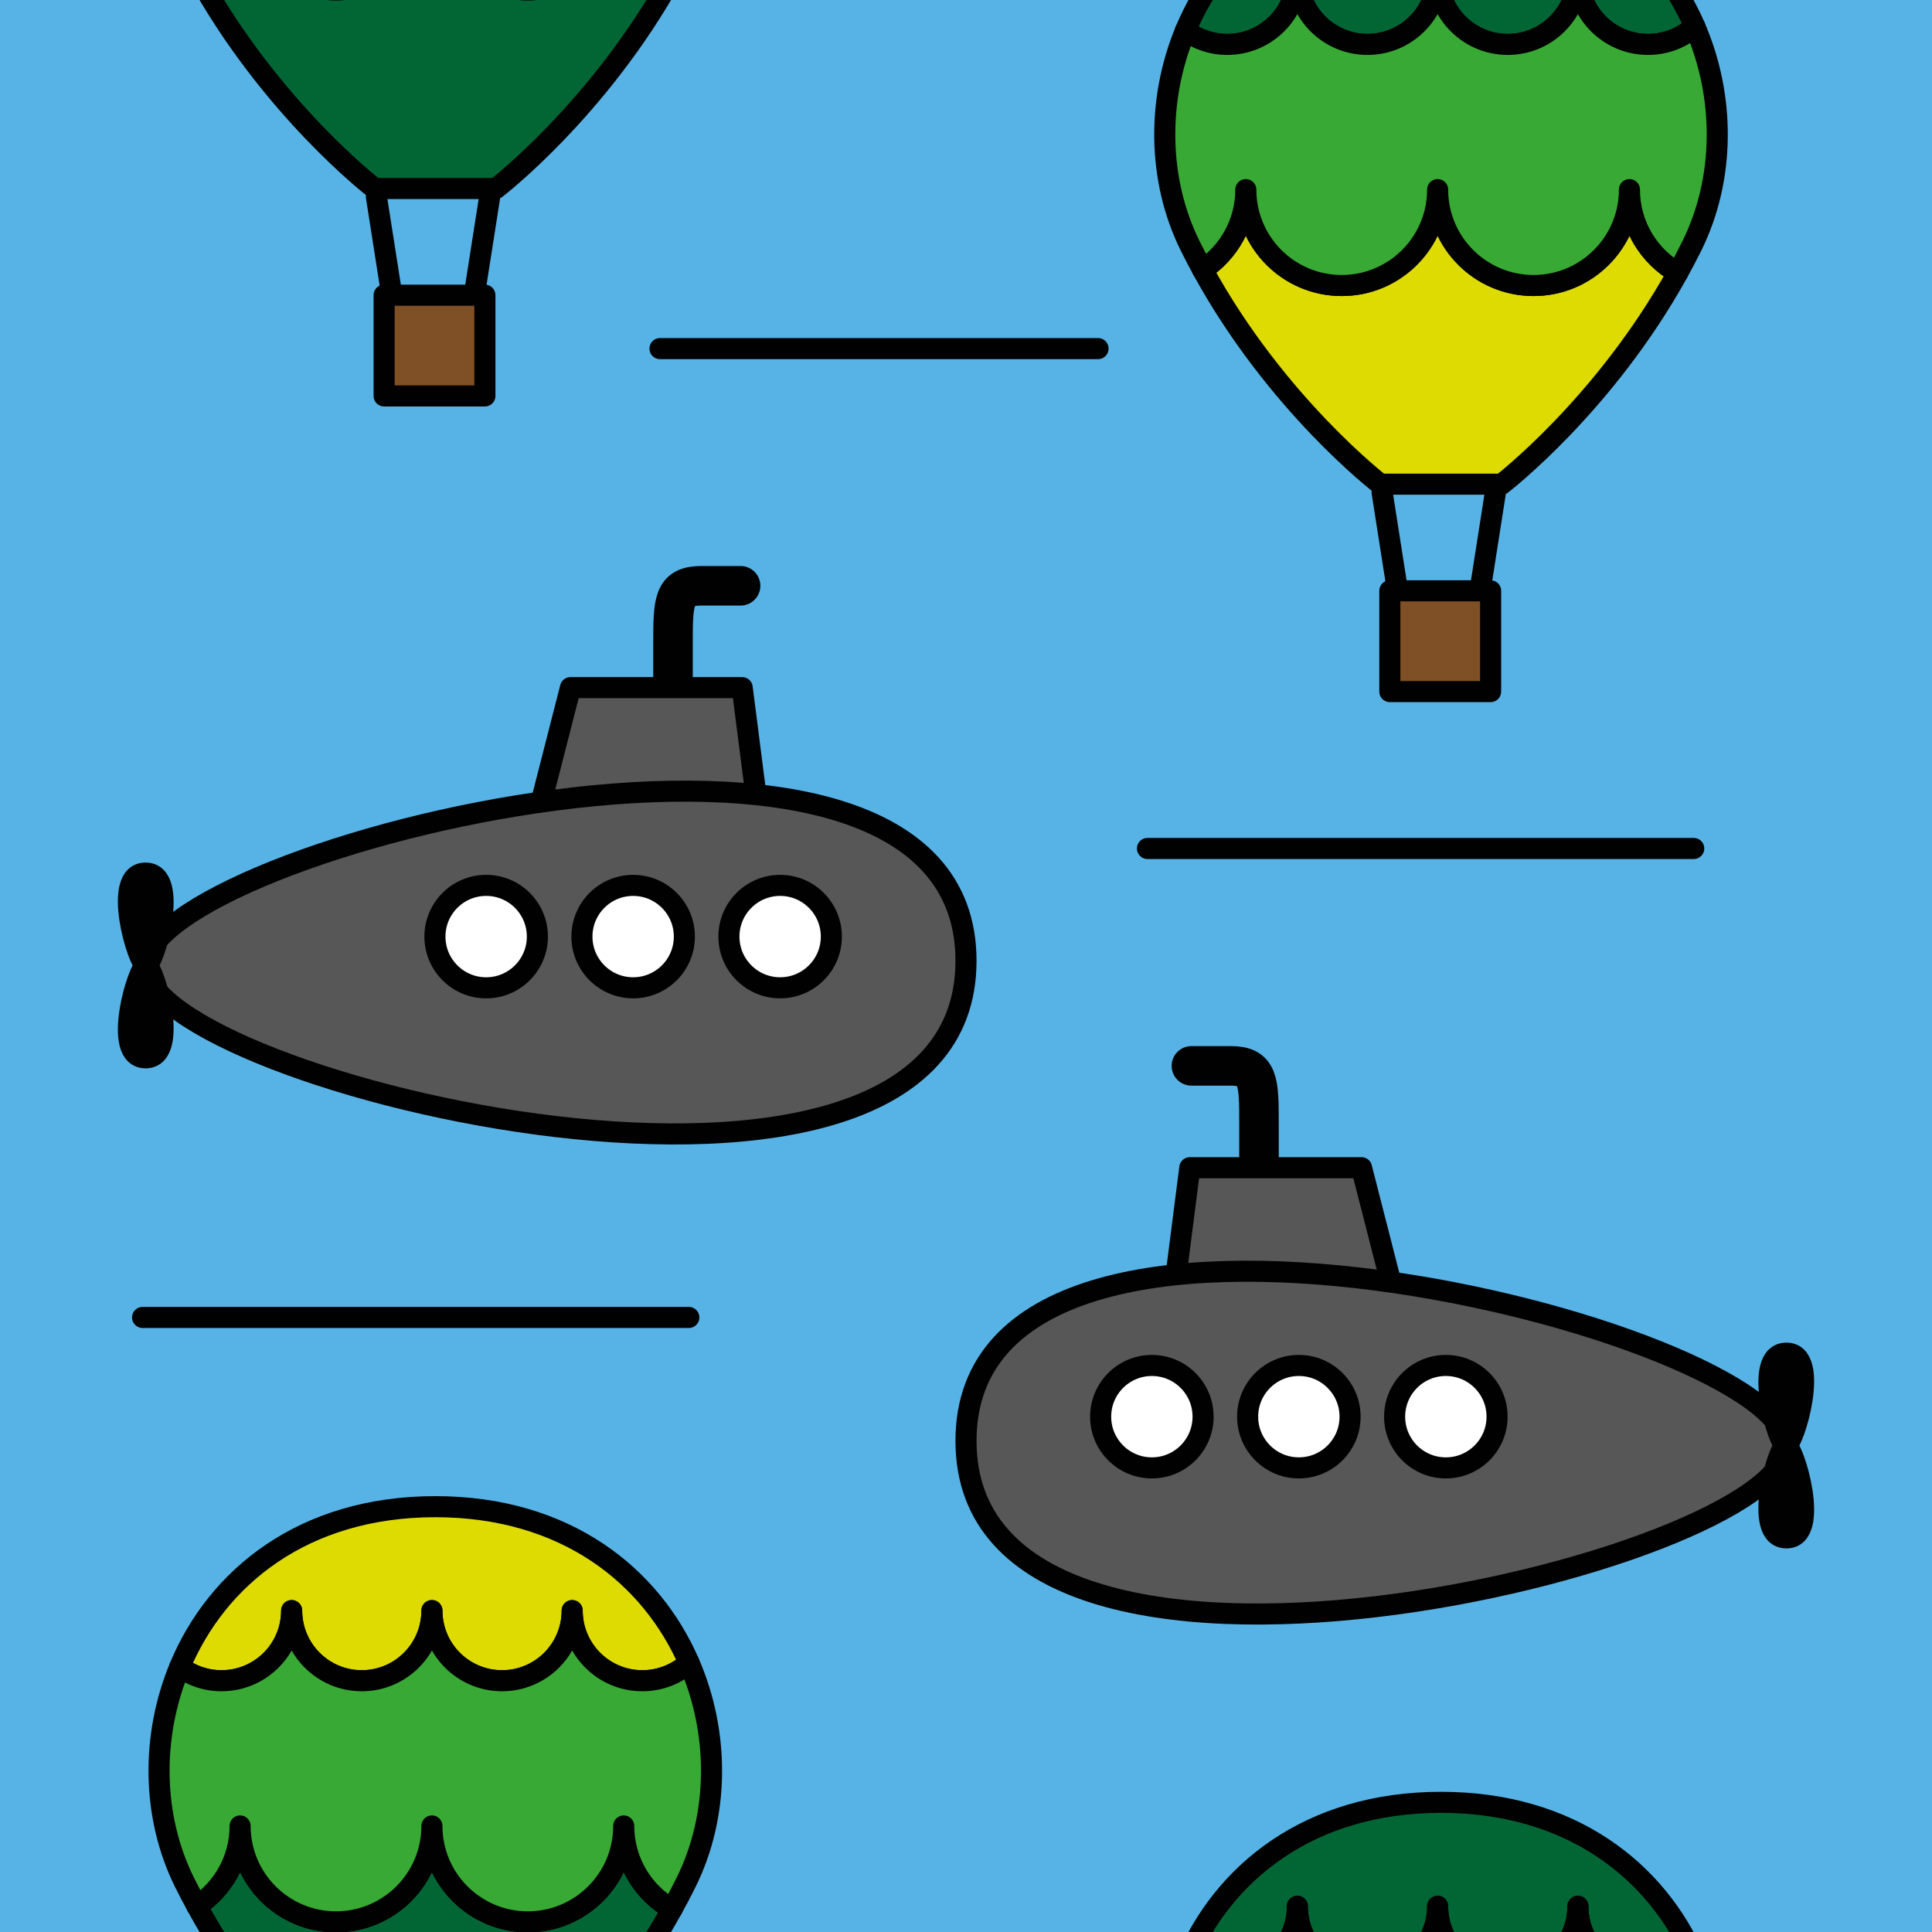 <?xml version="1.0" encoding="utf-8"?>
<!-- Generator: Adobe Illustrator 16.0.0, SVG Export Plug-In . SVG Version: 6.00 Build 0)  -->
<!DOCTYPE svg PUBLIC "-//W3C//DTD SVG 1.1//EN" "http://www.w3.org/Graphics/SVG/1.1/DTD/svg11.dtd">
<svg version="1.1" xmlns="http://www.w3.org/2000/svg" xmlns:xlink="http://www.w3.org/1999/xlink" x="0px" y="0px" width="220px"
	 height="220px" viewBox="0 0 220 220" enable-background="new 0 0 220 220" xml:space="preserve">
<rect x="0" y="0" width="220" height="220" fill="#333333" stroke="none"/>
<g id="bg" display="none">
	<rect x="-2245.836" y="-2481.787" display="inline" fill="#FFFFFF" width="3240.076" height="8444.104"/>
</g>
<g id="Layer_3" display="none">
</g>
<g id="Layer_1">
	<g>
		<defs>
			<rect id="SVGID_261_" x="-1800" y="-1500" width="220" height="220"/>
		</defs>
		<clipPath id="SVGID_2_">
			<use xlink:href="#SVGID_261_"  overflow="visible"/>
		</clipPath>
	</g>
	<g>
		<defs>
			<rect id="SVGID_263_" x="-600" y="-1500" width="220" height="220"/>
		</defs>
		<clipPath id="SVGID_4_">
			<use xlink:href="#SVGID_263_"  overflow="visible"/>
		</clipPath>
	</g>
	<g>
		<defs>
			<rect id="SVGID_265_" x="0" y="-1500" width="220" height="220"/>
		</defs>
		<clipPath id="SVGID_6_">
			<use xlink:href="#SVGID_265_"  overflow="visible"/>
		</clipPath>
	</g>
	<g>
		<defs>
			<rect id="SVGID_267_" x="-300" y="-1500" width="220" height="220"/>
		</defs>
		<clipPath id="SVGID_8_">
			<use xlink:href="#SVGID_267_"  overflow="visible"/>
		</clipPath>
	</g>
	<g>
		<defs>
			<rect id="SVGID_269_" x="-1500" y="-1500" width="220" height="220"/>
		</defs>
		<clipPath id="SVGID_10_">
			<use xlink:href="#SVGID_269_"  overflow="visible"/>
		</clipPath>
	</g>
	<g>
		<defs>
			<rect id="SVGID_271_" x="-900" y="-1500" width="220" height="220"/>
		</defs>
		<clipPath id="SVGID_12_">
			<use xlink:href="#SVGID_271_"  overflow="visible"/>
		</clipPath>
	</g>
	<g>
		<defs>
			<rect id="SVGID_347_" width="220" height="220"/>
		</defs>
		<clipPath id="SVGID_14_">
			<use xlink:href="#SVGID_347_"  overflow="visible"/>
		</clipPath>
		<rect clip-path="url(#SVGID_14_)" fill="#57B3E6" width="220" height="220"/>
		<g clip-path="url(#SVGID_14_)">
			
				<line fill="none" stroke="#000100" stroke-width="2.4" stroke-linecap="round" stroke-linejoin="round" stroke-miterlimit="10" x1="42.862" y1="22.406" x2="44.617" y2="33.611"/>
			
				<line fill="none" stroke="#000100" stroke-width="2.4" stroke-linecap="round" stroke-linejoin="round" stroke-miterlimit="10" x1="55.761" y1="22.406" x2="54.006" y2="33.611"/>
			
				<rect x="43.74" y="33.611" fill="#7F4F25" stroke="#000100" stroke-width="2.4" stroke-linecap="round" stroke-linejoin="round" stroke-miterlimit="10" width="11.475" height="11.475"/>
			<g>
				
					<path fill="#026634" stroke="#000100" stroke-width="2.4" stroke-linecap="round" stroke-linejoin="round" stroke-miterlimit="10" d="
					M71.025-12.076c0,6.032-4.89,10.921-10.921,10.921c-6.032,0-10.921-4.889-10.921-10.921c0,6.032-4.89,10.921-10.921,10.921
					S27.341-6.044,27.341-12.076c0,3.815-1.957,7.171-4.921,9.124c8.392,15.337,20.242,24.418,20.242,24.418h8.934h3.956h0.921
					c0,0,11.67-8.941,20.049-24.065C73.238-4.482,71.025-8.02,71.025-12.076z"/>
				
					<path fill="#39A935" stroke="#000100" stroke-width="2.4" stroke-linecap="round" stroke-linejoin="round" stroke-miterlimit="10" d="
					M78.467-30.648c-1.414,1.266-3.279,2.036-5.326,2.036c-4.411,0-7.986-3.575-7.986-7.986c0,4.411-3.576,7.986-7.986,7.986
					c-4.411,0-7.986-3.575-7.986-7.986c0,4.411-3.575,7.986-7.986,7.986c-4.41,0-7.986-3.575-7.986-7.986
					c0,4.411-3.575,7.986-7.986,7.986c-1.783,0-3.429-0.584-4.757-1.573c-3.285,7.906-3.161,17.037,0.521,24.486
					c0.463,0.937,0.942,1.852,1.431,2.747c2.964-1.953,4.921-5.309,4.921-9.124c0,6.032,4.89,10.921,10.921,10.921
					s10.921-4.889,10.921-10.921c0,6.032,4.889,10.921,10.921,10.921c6.031,0,10.921-4.889,10.921-10.921
					c0,4.057,2.213,7.594,5.497,9.478c0.558-1.007,1.101-2.04,1.625-3.101C81.9-13.296,81.953-22.638,78.467-30.648z"/>
			</g>
		</g>
		<g clip-path="url(#SVGID_14_)">
			<g>
				
					<path fill="#DDDB01" stroke="#000100" stroke-width="2.4" stroke-linecap="round" stroke-linejoin="round" stroke-miterlimit="10" d="
					M33.211,183.401c0,4.411,3.576,7.986,7.986,7.986c4.411,0,7.986-3.575,7.986-7.986c0,4.411,3.575,7.986,7.986,7.986
					c4.41,0,7.986-3.575,7.986-7.986c0,4.411,3.575,7.986,7.986,7.986c2.047,0,3.913-0.771,5.326-2.036
					c-4.313-9.911-14.043-17.783-28.899-17.783c-15.088,0-24.892,8.118-29.1,18.247c1.329,0.988,2.975,1.572,4.757,1.572
					C29.636,191.388,33.211,187.813,33.211,183.401z"/>
				
					<path fill="#026634" stroke="#000100" stroke-width="2.4" stroke-linecap="round" stroke-linejoin="round" stroke-miterlimit="10" d="
					M71.025,207.924c0,6.032-4.89,10.921-10.921,10.921c-6.032,0-10.921-4.889-10.921-10.921c0,6.032-4.89,10.921-10.921,10.921
					s-10.921-4.889-10.921-10.921c0,3.815-1.957,7.171-4.921,9.124c8.392,15.337,20.242,24.418,20.242,24.418h8.934h3.956h0.921
					c0,0,11.67-8.941,20.049-24.065C73.238,215.518,71.025,211.98,71.025,207.924z"/>
				
					<path fill="#39A935" stroke="#000100" stroke-width="2.4" stroke-linecap="round" stroke-linejoin="round" stroke-miterlimit="10" d="
					M78.467,189.352c-1.414,1.266-3.279,2.036-5.326,2.036c-4.411,0-7.986-3.575-7.986-7.986c0,4.411-3.576,7.986-7.986,7.986
					c-4.411,0-7.986-3.575-7.986-7.986c0,4.411-3.575,7.986-7.986,7.986c-4.41,0-7.986-3.575-7.986-7.986
					c0,4.411-3.575,7.986-7.986,7.986c-1.783,0-3.429-0.584-4.757-1.572c-3.285,7.905-3.161,17.036,0.521,24.485
					c0.463,0.937,0.942,1.852,1.431,2.747c2.964-1.953,4.921-5.309,4.921-9.124c0,6.032,4.89,10.921,10.921,10.921
					s10.921-4.889,10.921-10.921c0,6.032,4.889,10.921,10.921,10.921c6.031,0,10.921-4.889,10.921-10.921
					c0,4.057,2.213,7.594,5.497,9.478c0.558-1.007,1.101-2.04,1.625-3.101C81.9,206.704,81.953,197.362,78.467,189.352z"/>
			</g>
		</g>
		<g clip-path="url(#SVGID_14_)">
			
				<line fill="none" stroke="#000100" stroke-width="2.4" stroke-linecap="round" stroke-linejoin="round" stroke-miterlimit="10" x1="157.384" y1="56.073" x2="159.14" y2="67.278"/>
			
				<line fill="none" stroke="#000100" stroke-width="2.4" stroke-linecap="round" stroke-linejoin="round" stroke-miterlimit="10" x1="170.284" y1="56.073" x2="168.529" y2="67.278"/>
			
				<rect x="158.263" y="67.278" fill="#7F4F25" stroke="#000100" stroke-width="2.4" stroke-linecap="round" stroke-linejoin="round" stroke-miterlimit="10" width="11.475" height="11.475"/>
			<g>
				
					<path fill="#026634" stroke="#000100" stroke-width="2.4" stroke-linecap="round" stroke-linejoin="round" stroke-miterlimit="10" d="
					M147.734-2.932c0,4.411,3.576,7.986,7.986,7.986c4.411,0,7.986-3.575,7.986-7.986c0,4.411,3.576,7.986,7.986,7.986
					c4.41,0,7.986-3.575,7.986-7.986c0,4.411,3.575,7.986,7.986,7.986c2.047,0,3.913-0.77,5.326-2.037
					c-4.313-9.91-14.043-17.782-28.899-17.782c-15.088,0-24.892,8.118-29.1,18.247c1.329,0.988,2.975,1.572,4.757,1.572
					C144.159,5.055,147.734,1.479,147.734-2.932z"/>
				
					<path fill="#DDDB01" stroke="#000100" stroke-width="2.4" stroke-linecap="round" stroke-linejoin="round" stroke-miterlimit="10" d="
					M185.548,21.591c0,6.032-4.89,10.921-10.921,10.921c-6.032,0-10.921-4.889-10.921-10.921c0,6.032-4.89,10.921-10.921,10.921
					s-10.921-4.889-10.921-10.921c0,3.815-1.957,7.171-4.921,9.124c8.392,15.337,20.242,24.418,20.242,24.418h8.934h3.956h0.921
					c0,0,11.67-8.94,20.049-24.064C187.762,29.185,185.548,25.648,185.548,21.591z"/>
				
					<path fill="#39A935" stroke="#000100" stroke-width="2.4" stroke-linecap="round" stroke-linejoin="round" stroke-miterlimit="10" d="
					M192.99,3.018c-1.414,1.268-3.279,2.037-5.326,2.037c-4.411,0-7.986-3.575-7.986-7.986c0,4.411-3.576,7.986-7.986,7.986
					c-4.411,0-7.986-3.575-7.986-7.986c0,4.411-3.575,7.986-7.986,7.986c-4.41,0-7.986-3.575-7.986-7.986
					c0,4.411-3.575,7.986-7.986,7.986c-1.783,0-3.429-0.584-4.757-1.572c-3.285,7.905-3.161,17.035,0.521,24.485
					c0.463,0.937,0.942,1.852,1.431,2.747c2.964-1.953,4.921-5.309,4.921-9.124c0,6.032,4.89,10.921,10.921,10.921
					s10.921-4.889,10.921-10.921c0,6.032,4.889,10.921,10.921,10.921c6.031,0,10.921-4.889,10.921-10.921
					c0,4.057,2.213,7.594,5.497,9.478c0.558-1.007,1.101-2.04,1.625-3.101C196.423,20.371,196.476,11.029,192.99,3.018z"/>
			</g>
		</g>
		<g clip-path="url(#SVGID_14_)">
			<g>
				
					<path fill="#026634" stroke="#000100" stroke-width="2.4" stroke-linecap="round" stroke-linejoin="round" stroke-miterlimit="10" d="
					M147.734,217.068c0,4.411,3.576,7.986,7.986,7.986c4.411,0,7.986-3.575,7.986-7.986c0,4.411,3.576,7.986,7.986,7.986
					c4.41,0,7.986-3.575,7.986-7.986c0,4.411,3.575,7.986,7.986,7.986c2.047,0,3.913-0.77,5.326-2.037
					c-4.313-9.91-14.043-17.782-28.899-17.782c-15.088,0-24.892,8.118-29.1,18.247c1.329,0.988,2.975,1.572,4.757,1.572
					C144.159,225.055,147.734,221.479,147.734,217.068z"/>
				
					<path fill="#39A935" stroke="#000100" stroke-width="2.4" stroke-linecap="round" stroke-linejoin="round" stroke-miterlimit="10" d="
					M192.99,223.018c-1.414,1.268-3.279,2.037-5.326,2.037c-4.411,0-7.986-3.575-7.986-7.986c0,4.411-3.576,7.986-7.986,7.986
					c-4.411,0-7.986-3.575-7.986-7.986c0,4.411-3.575,7.986-7.986,7.986c-4.41,0-7.986-3.575-7.986-7.986
					c0,4.411-3.575,7.986-7.986,7.986c-1.783,0-3.429-0.584-4.757-1.572c-3.285,7.905-3.161,17.035,0.521,24.485
					c0.463,0.937,0.942,1.852,1.431,2.747c2.964-1.953,4.921-5.309,4.921-9.124c0,6.032,4.89,10.921,10.921,10.921
					s10.921-4.889,10.921-10.921c0,6.032,4.889,10.921,10.921,10.921c6.031,0,10.921-4.889,10.921-10.921
					c0,4.057,2.213,7.594,5.497,9.478c0.558-1.007,1.101-2.04,1.625-3.101C196.423,240.371,196.476,231.029,192.99,223.018z"/>
			</g>
		</g>
		<g clip-path="url(#SVGID_14_)">
			
				<path fill="none" stroke="#000100" stroke-width="4.5" stroke-linecap="round" stroke-linejoin="round" stroke-miterlimit="10" d="
				M135.667,121.372c0,0,1.309,0,4.485,0c3.175,0,3.212,1.745,3.212,6.634c0,4.888,0,14.314,0,14.314"/>
			
				<polygon fill="#585757" stroke="#000100" stroke-width="2.4" stroke-linecap="round" stroke-linejoin="round" stroke-miterlimit="10" points="
				159.088,148.787 133.461,148.787 135.486,132.969 155.038,132.969 			"/>
			
				<path fill="#585757" stroke="#000100" stroke-width="2.4" stroke-linecap="round" stroke-linejoin="round" stroke-miterlimit="10" d="
				M203.403,164.648c0-13.207-93.403-36.946-93.403-0.574C110,200.446,203.403,177.854,203.403,164.648z"/>
			
				<circle fill="#FFFFFF" stroke="#000100" stroke-width="2.4" stroke-linecap="round" stroke-linejoin="round" stroke-miterlimit="10" cx="131.165" cy="161.319" r="5.832"/>
			
				<circle fill="#FFFFFF" stroke="#000100" stroke-width="2.4" stroke-linecap="round" stroke-linejoin="round" stroke-miterlimit="10" cx="147.903" cy="161.319" r="5.832"/>
			
				<circle fill="#FFFFFF" stroke="#000100" stroke-width="2.4" stroke-linecap="round" stroke-linejoin="round" stroke-miterlimit="10" cx="164.641" cy="161.319" r="5.833"/>
			
				<path fill="#000100" stroke="#000100" stroke-width="2.4" stroke-linecap="round" stroke-linejoin="round" stroke-miterlimit="10" d="
				M203.36,164.604c0.873,0,4.03-10.517,0.063-10.517S202.487,164.604,203.36,164.604z"/>
			
				<path fill="#000100" stroke="#000100" stroke-width="2.4" stroke-linecap="round" stroke-linejoin="round" stroke-miterlimit="10" d="
				M203.36,164.604c0.873,0,4.03,10.516,0.063,10.516S202.487,164.604,203.36,164.604z"/>
		</g>
		<g clip-path="url(#SVGID_14_)">
			
				<path fill="none" stroke="#000100" stroke-width="4.5" stroke-linecap="round" stroke-linejoin="round" stroke-miterlimit="10" d="
				M84.333,66.705c0,0-1.309,0-4.485,0c-3.175,0-3.212,1.745-3.212,6.634c0,4.888,0,14.314,0,14.314"/>
			
				<polygon fill="#585757" stroke="#000100" stroke-width="2.4" stroke-linecap="round" stroke-linejoin="round" stroke-miterlimit="10" points="
				60.912,94.12 86.539,94.12 84.514,78.301 64.962,78.301 			"/>
			
				<path fill="#585757" stroke="#000100" stroke-width="2.4" stroke-linecap="round" stroke-linejoin="round" stroke-miterlimit="10" d="
				M16.597,109.981c0-13.208,93.403-36.946,93.403-0.575C110,145.779,16.597,123.186,16.597,109.981z"/>
			
				<circle fill="#FFFFFF" stroke="#000100" stroke-width="2.4" stroke-linecap="round" stroke-linejoin="round" stroke-miterlimit="10" cx="88.835" cy="106.652" r="5.832"/>
			
				<circle fill="#FFFFFF" stroke="#000100" stroke-width="2.4" stroke-linecap="round" stroke-linejoin="round" stroke-miterlimit="10" cx="72.097" cy="106.652" r="5.832"/>
			
				<circle fill="#FFFFFF" stroke="#000100" stroke-width="2.4" stroke-linecap="round" stroke-linejoin="round" stroke-miterlimit="10" cx="55.359" cy="106.652" r="5.833"/>
			
				<path fill="#000100" stroke="#000100" stroke-width="2.4" stroke-linecap="round" stroke-linejoin="round" stroke-miterlimit="10" d="
				M16.64,109.938c-0.873,0-4.03-10.517-0.063-10.517S17.512,109.938,16.64,109.938z"/>
			
				<path fill="#000100" stroke="#000100" stroke-width="2.4" stroke-linecap="round" stroke-linejoin="round" stroke-miterlimit="10" d="
				M16.64,109.938c-0.873,0-4.03,10.515-0.063,10.515S17.512,109.938,16.64,109.938z"/>
		</g>
		
			<line clip-path="url(#SVGID_14_)" fill="none" stroke="#000100" stroke-width="2.4" stroke-linecap="round" stroke-linejoin="round" stroke-miterlimit="10" x1="130.664" y1="96.618" x2="192.867" y2="96.618"/>
		
			<line clip-path="url(#SVGID_14_)" fill="none" stroke="#000100" stroke-width="2.4" stroke-linecap="round" stroke-linejoin="round" stroke-miterlimit="10" x1="75.154" y1="39.697" x2="125.036" y2="39.697"/>
		
			<line clip-path="url(#SVGID_14_)" fill="none" stroke="#000100" stroke-width="2.4" stroke-linecap="round" stroke-linejoin="round" stroke-miterlimit="10" x1="16.234" y1="150.019" x2="78.437" y2="150.019"/>
	</g>
</g>
</svg>
